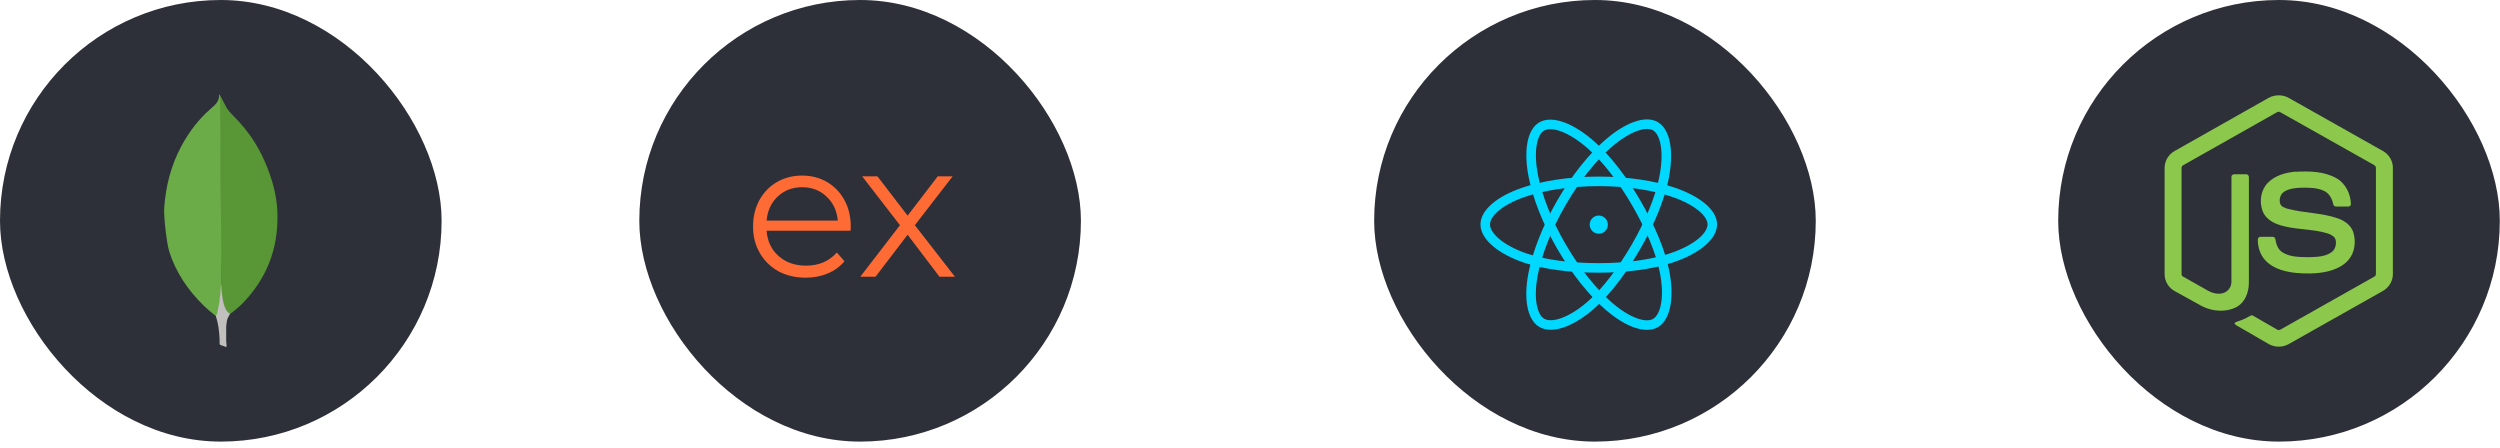 <svg width="262" height="47" viewBox="0 0 262 47" fill="none" xmlns="http://www.w3.org/2000/svg">
<rect width="46.28" height="46.28" rx="23.14" fill="#2E3039"/>
<g clip-path="url(#clip0_30_7)">
<path d="M23.058 9.989L23.763 11.315C23.922 11.559 24.094 11.776 24.296 11.977C24.887 12.568 25.448 13.187 25.953 13.85C27.148 15.42 27.955 17.164 28.531 19.05C28.876 20.202 29.064 21.384 29.078 22.579C29.136 26.152 27.911 29.219 25.442 31.769C25.038 32.172 24.607 32.546 24.144 32.878C23.9 32.878 23.784 32.69 23.683 32.518C23.495 32.201 23.381 31.84 23.323 31.48C23.236 31.048 23.179 30.616 23.207 30.17V29.968C23.187 29.925 22.971 10.091 23.058 9.989Z" fill="#599636"/>
<path d="M23.058 9.945C23.029 9.887 23 9.931 22.971 9.959C22.985 10.249 22.884 10.506 22.726 10.753C22.552 10.997 22.323 11.185 22.092 11.387C20.811 12.496 19.803 13.835 18.996 15.334C17.921 17.35 17.367 19.511 17.21 21.786C17.139 22.607 17.47 25.503 17.729 26.338C18.434 28.557 19.702 30.415 21.344 32.028C21.748 32.417 22.179 32.777 22.625 33.123C22.755 33.123 22.769 33.008 22.799 32.922C22.856 32.738 22.899 32.55 22.929 32.36L23.218 30.2L23.058 9.945Z" fill="#6CAC48"/>
<path d="M23.763 33.756C23.792 33.425 23.951 33.151 24.124 32.877C23.95 32.805 23.821 32.662 23.72 32.503C23.634 32.359 23.562 32.186 23.505 32.028C23.304 31.423 23.261 30.788 23.203 30.17V29.795C23.131 29.853 23.116 30.343 23.116 30.415C23.074 31.069 22.987 31.718 22.857 32.36C22.814 32.619 22.785 32.878 22.625 33.108C22.625 33.138 22.625 33.166 22.639 33.209C22.899 33.973 22.97 34.751 23.014 35.543V35.833C23.014 36.178 23 36.105 23.286 36.221C23.402 36.264 23.531 36.279 23.647 36.365C23.733 36.365 23.747 36.293 23.747 36.235L23.705 35.76V34.434C23.691 34.203 23.733 33.973 23.762 33.757L23.763 33.756Z" fill="#C2BFBF"/>
</g>
<rect x="215.699" width="46.28" height="46.28" rx="23.14" fill="#2E3039"/>
<g clip-path="url(#clip1_30_7)">
<path d="M237.728 10.27C238.389 9.896 239.232 9.894 239.877 10.27L249.748 15.835C250.365 16.182 250.779 16.87 250.773 17.581V28.738C250.777 29.48 250.323 30.183 249.672 30.523L239.854 36.062C239.518 36.248 239.139 36.34 238.755 36.33C238.372 36.319 237.998 36.206 237.673 36.002L234.727 34.299C234.526 34.18 234.3 34.085 234.158 33.89C234.284 33.722 234.507 33.7 234.689 33.626C235.099 33.495 235.474 33.295 235.851 33.084C235.946 33.018 236.062 33.042 236.153 33.102L238.666 34.555C238.845 34.658 239.027 34.522 239.18 34.435L248.821 28.995C248.94 28.937 249.006 28.811 248.996 28.68V17.631C249.009 17.482 248.924 17.347 248.789 17.287L238.996 11.772C238.94 11.733 238.873 11.712 238.804 11.711C238.735 11.711 238.668 11.732 238.612 11.771L228.833 17.297C228.7 17.358 228.609 17.491 228.626 17.64V28.69C228.614 28.82 228.684 28.943 228.804 29L231.417 30.475C231.908 30.739 232.51 30.888 233.051 30.694C233.287 30.605 233.491 30.445 233.634 30.237C233.778 30.029 233.854 29.782 233.853 29.529L233.856 18.546C233.844 18.383 233.998 18.248 234.156 18.265H235.412C235.577 18.261 235.707 18.436 235.685 18.6L235.682 29.652C235.683 30.634 235.28 31.702 234.371 32.184C233.252 32.762 231.869 32.641 230.763 32.085L227.953 30.531C227.292 30.2 226.848 29.486 226.852 28.746V17.589C226.855 17.226 226.955 16.871 227.141 16.56C227.328 16.249 227.594 15.993 227.912 15.82L237.728 10.27ZM240.575 18.004C242.002 17.921 243.53 17.949 244.814 18.653C245.808 19.191 246.36 20.322 246.378 21.428C246.35 21.576 246.194 21.659 246.052 21.648C245.639 21.648 245.224 21.654 244.809 21.646C244.633 21.652 244.532 21.491 244.509 21.335C244.39 20.806 244.102 20.283 243.604 20.028C242.841 19.645 241.955 19.664 241.122 19.672C240.513 19.706 239.86 19.758 239.345 20.114C238.948 20.386 238.829 20.941 238.97 21.372C239.103 21.689 239.469 21.791 239.767 21.885C241.488 22.334 243.31 22.298 244.998 22.882C245.697 23.124 246.38 23.593 246.62 24.324C246.932 25.305 246.796 26.476 246.099 27.263C245.534 27.911 244.711 28.255 243.889 28.455C242.795 28.699 241.661 28.704 240.551 28.595C239.508 28.476 238.422 28.202 237.616 27.491C236.927 26.893 236.591 25.961 236.624 25.062C236.632 24.91 236.784 24.804 236.93 24.816H238.17C238.337 24.805 238.459 24.948 238.467 25.105C238.544 25.601 238.733 26.138 239.173 26.428C240.021 26.975 241.084 26.937 242.055 26.952C242.859 26.917 243.761 26.906 244.418 26.374C244.765 26.071 244.867 25.564 244.774 25.128C244.672 24.759 244.278 24.588 243.947 24.466C242.249 23.929 240.406 24.124 238.724 23.516C238.042 23.275 237.381 22.819 237.119 22.117C236.753 21.125 236.921 19.896 237.692 19.136C238.436 18.38 239.527 18.088 240.56 17.984L240.575 18.004Z" fill="#8CC84B"/>
</g>
<rect x="144.012" width="46.28" height="46.28" rx="23.14" fill="#2E3039"/>
<path d="M167.552 24.492C168.078 24.492 168.504 24.066 168.504 23.54C168.504 23.015 168.078 22.588 167.552 22.588C167.027 22.588 166.6 23.015 166.6 23.54C166.6 24.066 167.027 24.492 167.552 24.492Z" fill="#00D8FF"/>
<path fill-rule="evenodd" clip-rule="evenodd" d="M167.553 19.006C170.533 19.006 173.302 19.434 175.39 20.152C177.906 21.019 179.452 22.331 179.452 23.52C179.452 24.759 177.813 26.153 175.112 27.048C173.07 27.725 170.382 28.078 167.553 28.078C164.651 28.078 161.904 27.747 159.839 27.041C157.226 26.148 155.652 24.735 155.652 23.52C155.652 22.341 157.129 21.038 159.609 20.174C161.705 19.443 164.542 19.006 167.552 19.006H167.553Z" stroke="#00D8FF"/>
<path fill-rule="evenodd" clip-rule="evenodd" d="M163.623 21.276C165.112 18.694 166.866 16.509 168.532 15.059C170.539 13.313 172.448 12.629 173.478 13.223C174.551 13.841 174.94 15.958 174.366 18.745C173.932 20.852 172.895 23.357 171.482 25.808C170.033 28.321 168.373 30.535 166.73 31.971C164.651 33.789 162.641 34.447 161.588 33.84C160.567 33.251 160.176 31.321 160.666 28.74C161.08 26.56 162.119 23.883 163.623 21.276L163.623 21.276Z" stroke="#00D8FF"/>
<path fill-rule="evenodd" clip-rule="evenodd" d="M163.627 25.815C162.133 23.235 161.117 20.624 160.692 18.457C160.181 15.846 160.543 13.85 161.571 13.255C162.643 12.634 164.672 13.354 166.799 15.243C168.408 16.672 170.06 18.821 171.478 21.27C172.932 23.78 174.021 26.324 174.445 28.464C174.981 31.173 174.547 33.243 173.495 33.852C172.475 34.443 170.608 33.817 168.617 32.104C166.935 30.656 165.135 28.419 163.627 25.815Z" stroke="#00D8FF"/>
<rect x="67" width="46.28" height="46.28" rx="23.14" fill="#2E3039"/>
<path d="M89.14 24.18H80.34C80.42 25.273 80.84 26.16 81.6 26.84C82.36 27.507 83.32 27.84 84.48 27.84C85.133 27.84 85.733 27.727 86.28 27.5C86.827 27.26 87.3 26.913 87.7 26.46L88.5 27.38C88.033 27.94 87.447 28.367 86.74 28.66C86.047 28.953 85.28 29.1 84.44 29.1C83.36 29.1 82.4 28.873 81.56 28.42C80.733 27.953 80.087 27.313 79.62 26.5C79.153 25.687 78.92 24.767 78.92 23.74C78.92 22.713 79.14 21.793 79.58 20.98C80.033 20.167 80.647 19.533 81.42 19.08C82.207 18.627 83.087 18.4 84.06 18.4C85.033 18.4 85.907 18.627 86.68 19.08C87.453 19.533 88.06 20.167 88.5 20.98C88.94 21.78 89.16 22.7 89.16 23.74L89.14 24.18ZM84.06 19.62C83.047 19.62 82.193 19.947 81.5 20.6C80.82 21.24 80.433 22.08 80.34 23.12H87.8C87.707 22.08 87.313 21.24 86.62 20.6C85.94 19.947 85.087 19.62 84.06 19.62ZM98.457 29L95.117 24.6L91.757 29H90.157L94.317 23.6L90.357 18.48H91.957L95.117 22.6L98.277 18.48H99.837L95.877 23.6L100.077 29H98.457Z" fill="#FF6B35"/>
<defs>
<clipPath id="clip0_30_7">
<rect width="26.446" height="26.446" fill="white" transform="translate(9.917 9.917)"/>
</clipPath>
<clipPath id="clip1_30_7">
<rect width="26.446" height="26.446" fill="white" transform="translate(225.616 9.917)"/>
</clipPath>
</defs>
</svg>
